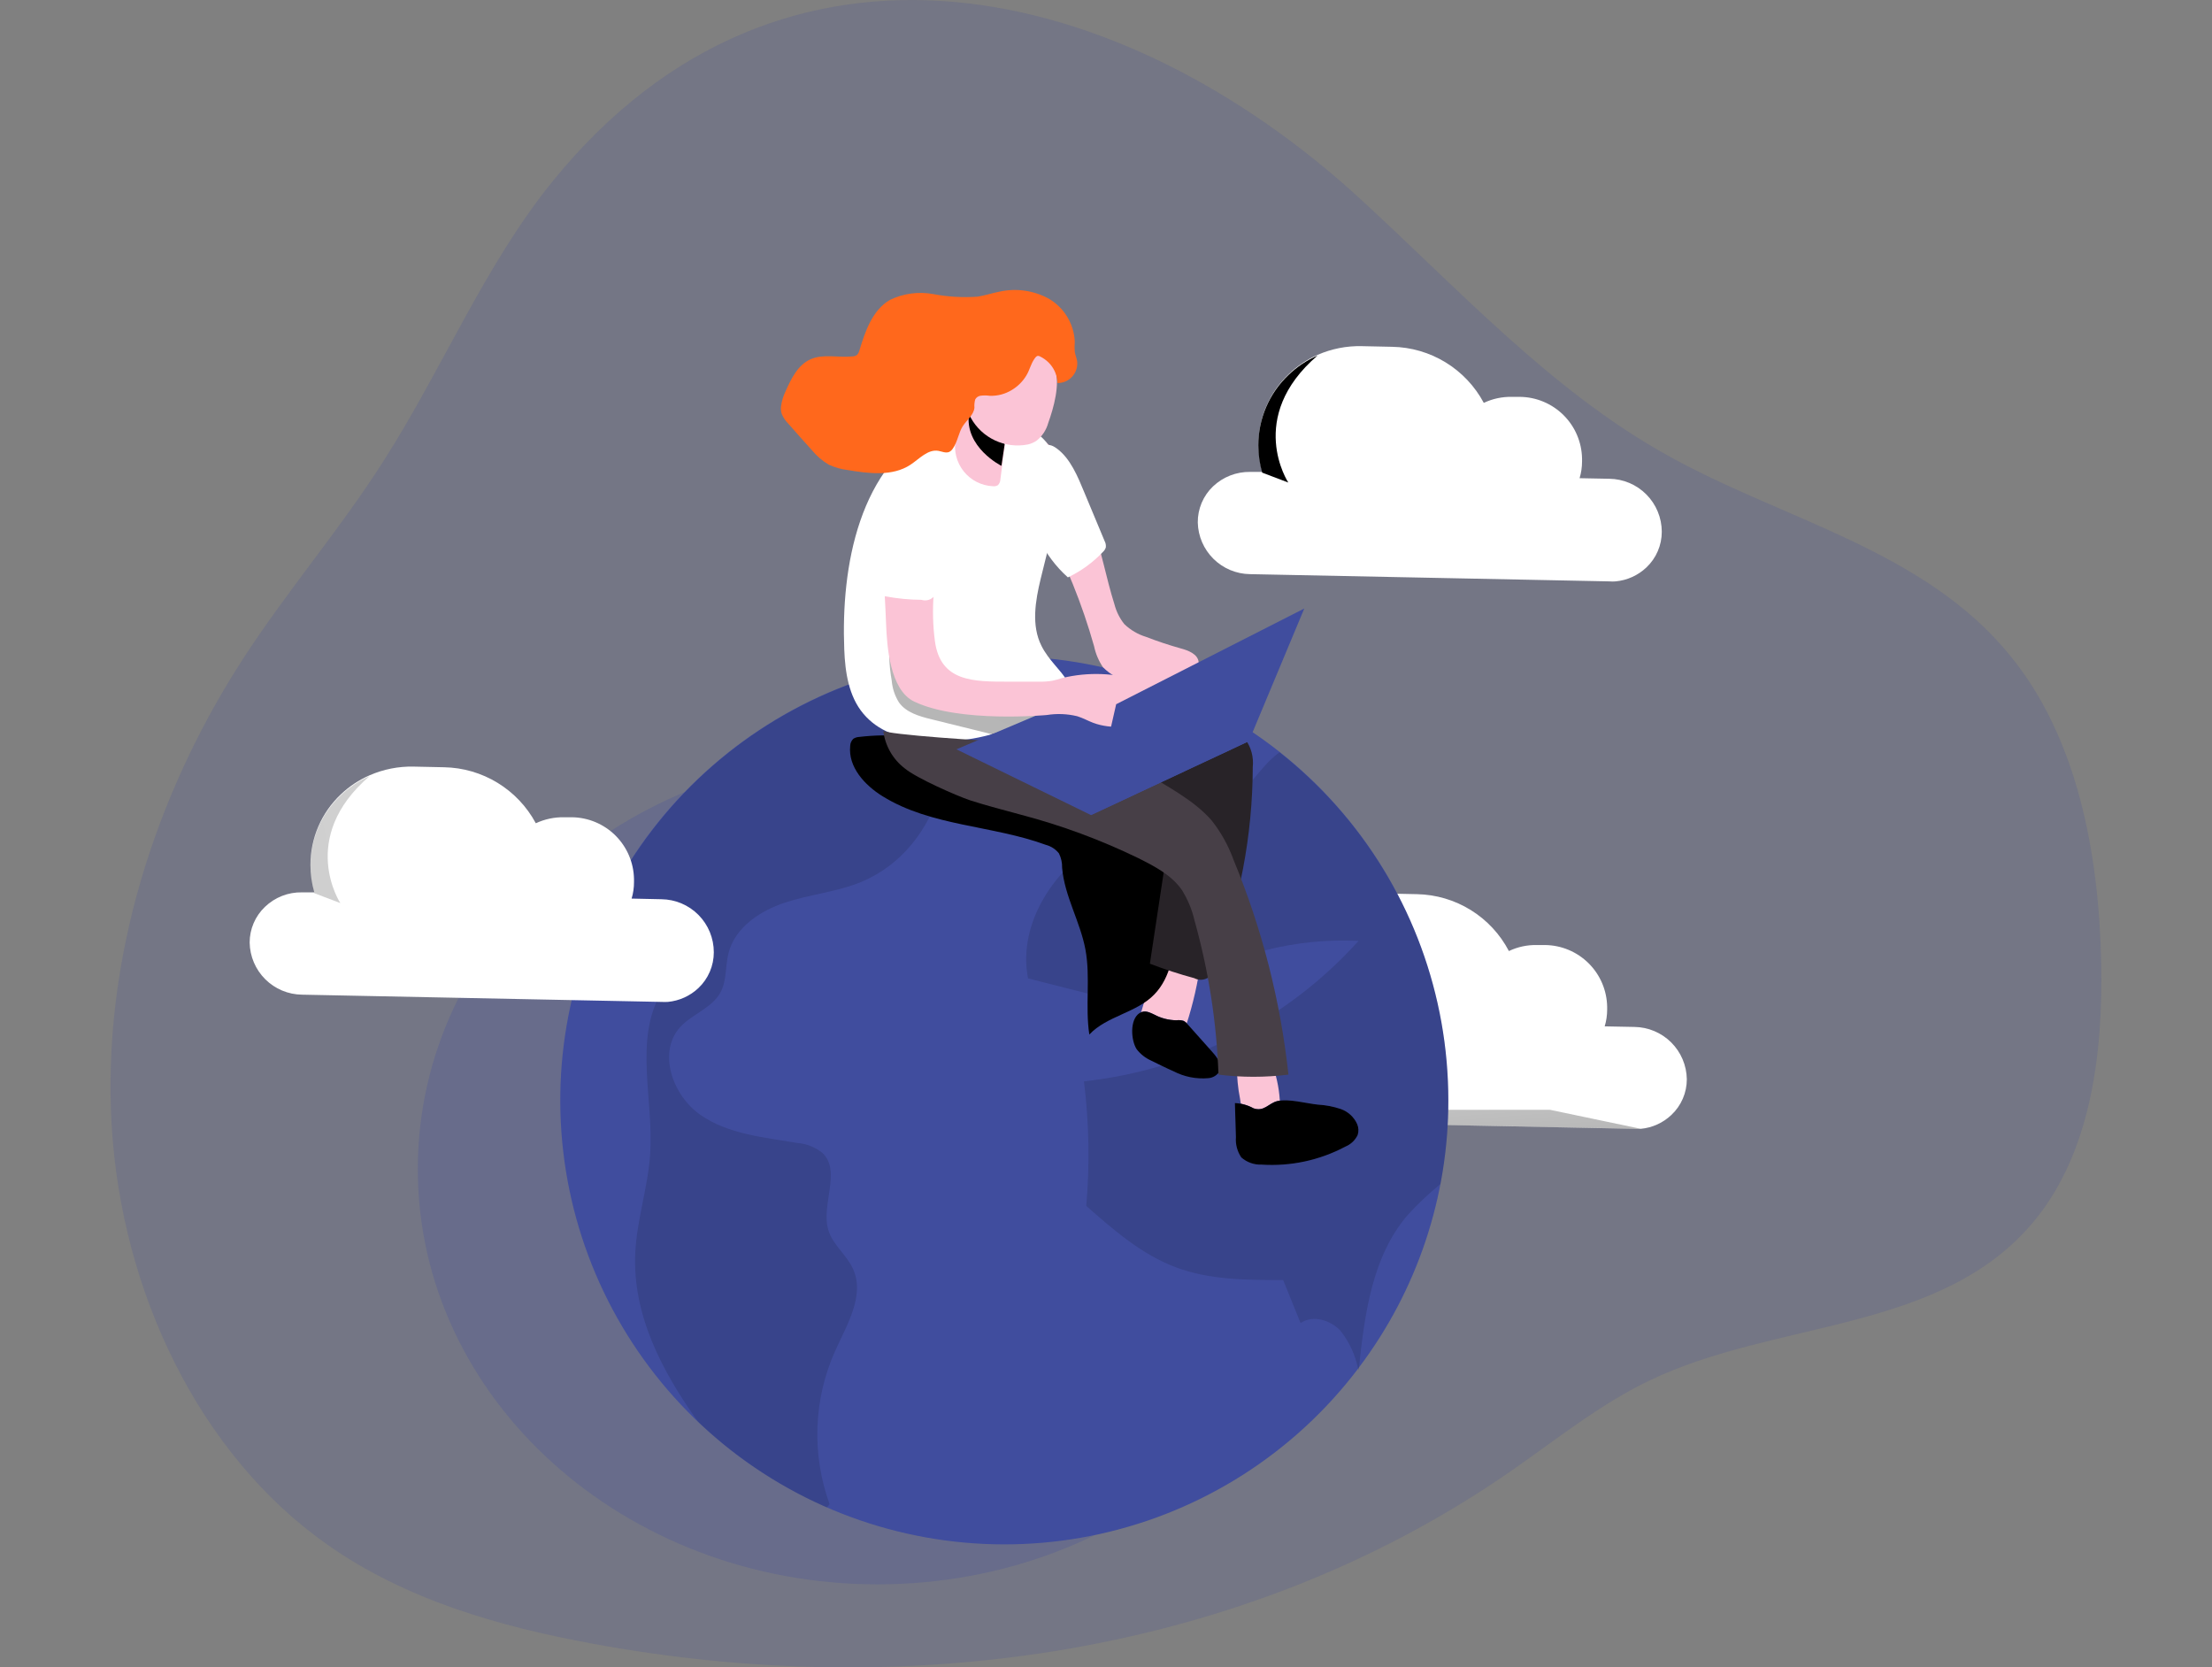 <svg width="406" height="306" viewBox="0 0 406 306" fill="none" xmlns="http://www.w3.org/2000/svg">
<rect x="0" y="0" width="406" height="306" fill="#808080" stroke="none"/>
<g clip-path="url(#clip0)">
<path opacity="0.18" d="M101.454 33.253C88.957 48.645 81.175 67.782 70.405 84.594C62.437 97.157 52.716 108.405 44.615 120.915C28.466 145.829 18.719 176.2 20.498 206.545C22.278 236.89 36.434 266.85 60.033 283.464C74.522 293.676 91.666 298.523 108.718 301.671C166.128 312.295 227.92 304.114 276.977 270.237C285.396 264.42 293.457 257.86 302.594 253.451C326.06 242.11 356.498 244.739 373.51 223.916C383.749 211.379 386.006 193.451 385.661 176.732C385.249 156.652 381.318 135.563 369.088 120.504C353.151 100.756 327.122 95.471 305.582 83.319C284.586 71.54 267.654 53.014 249.62 36.467C206.234 -3.36 143.817 -18.924 101.454 33.253Z" fill="#404D9E"/>
<path d="M309.606 198.073C309.609 199.302 309.359 200.518 308.872 201.646C308.386 202.775 307.673 203.791 306.777 204.633C305.244 206.09 303.265 206.988 301.16 207.183C300.767 207.216 300.371 207.216 299.978 207.183L234.016 205.855C231.487 205.828 229.068 204.814 227.275 203.031C225.482 201.248 224.455 198.835 224.414 196.307C224.409 195.078 224.655 193.861 225.137 192.731C225.619 191.6 226.327 190.58 227.216 189.733C229.048 187.992 231.489 187.038 234.016 187.077H236.26C235.796 185.448 235.559 183.764 235.556 182.07C235.552 179.65 236.043 177.254 236.997 175.03C237.952 172.806 239.35 170.8 241.107 169.135C242.658 167.653 244.455 166.453 246.419 165.59C248.964 164.481 251.719 163.937 254.494 163.996L260.098 164.116C263.584 164.187 266.987 165.193 269.952 167.029C272.916 168.865 275.333 171.464 276.95 174.554C278.566 173.785 280.34 173.408 282.129 173.451H283.577C286.579 173.482 289.451 174.683 291.581 176.799C293.712 178.914 294.933 181.777 294.985 184.779V185.324C294.984 186.359 294.831 187.388 294.533 188.378L299.991 188.485C302.526 188.519 304.948 189.539 306.743 191.329C308.538 193.119 309.565 195.538 309.606 198.073V198.073Z" fill="white"/>
<path d="M301.16 207.183C300.767 207.216 300.371 207.216 299.978 207.183L234.016 205.855C231.487 205.828 229.068 204.815 227.275 203.031C225.482 201.248 224.455 198.835 224.414 196.307C224.409 195.078 224.655 193.861 225.137 192.731C225.619 191.6 226.327 190.58 227.216 189.733C224.56 206.028 241.625 203.69 241.625 203.69H284.48L301.16 207.183Z" fill="url(#paint0_linear)"/>
<path d="M241.094 189.042L236.3 187.223C235.836 185.595 235.599 183.91 235.596 182.216C235.592 179.796 236.083 177.401 237.037 175.176C237.992 172.952 239.39 170.946 241.147 169.282C242.697 167.799 244.495 166.599 246.459 165.736C233.192 177.104 241.094 189.042 241.094 189.042Z" fill="url(#paint1_linear)"/>
<path opacity="0.23" d="M161.068 290.794C207.671 290.794 245.45 256.672 245.45 214.58C245.45 172.488 207.671 138.365 161.068 138.365C114.465 138.365 76.686 172.488 76.686 214.58C76.686 256.672 114.465 290.794 161.068 290.794Z" fill="#404D9E"/>
<path d="M265.835 201.951C265.857 219.645 260.098 236.861 249.434 250.981V250.981L249.261 251.22C237.576 266.621 220.796 277.366 201.919 281.538C183.042 285.709 163.297 283.034 146.21 273.99C129.123 264.947 115.808 250.124 108.641 232.169C101.475 214.214 100.924 194.296 107.088 175.972C113.252 157.649 125.729 142.113 142.29 132.14C158.851 122.166 178.418 118.405 197.497 121.527C216.576 124.649 233.923 134.452 246.441 149.184C258.96 163.916 265.833 182.618 265.835 201.951V201.951Z" fill="#404D9E"/>
<path d="M158.107 161.858C153.631 163.704 148.691 164.142 144.096 165.656C139.501 167.17 134.893 170.224 133.711 174.952C133.1 177.329 133.419 179.972 132.25 182.123C130.696 185.018 127.058 186.107 124.853 188.498C120.657 193.119 123.419 201.047 128.545 204.62C133.671 208.192 140.218 208.737 146.354 209.786C148.033 209.92 149.633 210.553 150.949 211.605C154.521 215.018 150.564 221.193 152.077 225.895C152.927 228.551 155.437 230.37 156.579 232.92C158.771 237.78 155.451 243.145 153.259 248.006C149.307 256.873 148.95 266.928 152.263 276.053C152.111 276.274 151.942 276.482 151.759 276.678C143.019 272.843 135.015 267.513 128.107 260.927C121.374 251.485 116.049 241.193 116.606 229.879C116.912 223.743 118.957 217.82 119.342 211.711C119.979 201.791 116.394 191.021 121.254 182.362C123.91 177.568 129.09 172.309 126.195 167.661C121.082 168.405 115.57 168.525 110.883 166.745C116.635 154.761 125.23 144.366 135.919 136.464C146.608 128.562 159.067 123.393 172.21 121.407C177.257 135.829 173.246 155.483 158.107 161.858Z" fill="url(#paint2_linear)"/>
<path d="M265.835 201.95C265.84 207.106 265.356 212.251 264.387 217.315C262.222 219.076 260.193 220.998 258.318 223.066C251.877 230.609 250.483 241.073 249.434 250.954C249.434 251.166 249.434 251.379 249.367 251.578C249.367 251.445 249.367 251.326 249.261 251.193C248.749 248.655 247.643 246.275 246.034 244.247C244.201 242.269 240.948 241.286 238.717 242.84C237.654 240.184 236.588 237.55 235.516 234.938C228.876 234.938 222.024 234.938 215.782 232.587C209.54 230.237 204.374 225.735 199.381 221.339C200.037 213.722 199.894 206.058 198.956 198.471C218.353 196.366 236.294 187.189 249.354 172.694C237.674 172.112 226.094 175.1 216.154 181.26C214.029 182.588 211.878 184.075 209.394 184.288C207.821 184.327 206.251 184.112 204.746 183.65L188.691 179.573C186.685 169.241 193.843 158.87 203.046 153.757C209.952 149.932 218.332 150.676 224.959 147.329C229.5 145.045 230.828 141.048 234.799 138.113H234.879C244.525 145.725 252.321 155.423 257.682 166.479C263.044 177.536 265.831 189.663 265.835 201.95Z" fill="url(#paint3_linear)"/>
<path d="M209.554 185.443C209.076 187.01 208.624 188.843 209.554 190.158C210.011 190.72 210.612 191.147 211.293 191.393C212.087 191.771 212.969 191.923 213.843 191.832C214.717 191.741 215.549 191.409 216.247 190.875C216.976 190.077 217.492 189.109 217.748 188.059C218.989 184.249 219.878 180.333 220.404 176.36C220.504 175.995 220.504 175.609 220.404 175.244C220.196 174.861 219.863 174.561 219.461 174.394C217.349 173.265 214.042 172.362 212.821 174.859C211.32 178.073 210.616 182.044 209.554 185.443Z" fill="#FBC4D6"/>
<path d="M215.941 187.263C216.387 187.202 216.842 187.242 217.269 187.382C217.561 187.544 217.814 187.766 218.013 188.033L222.595 193.172C223.485 194.168 224.414 195.536 223.79 196.718C223.57 197.047 223.279 197.323 222.939 197.525C222.599 197.727 222.218 197.851 221.825 197.887C219.605 198.09 217.375 197.652 215.397 196.625C213.989 196.014 212.595 195.297 211.227 194.633C210.211 194.172 209.322 193.47 208.637 192.588C207.588 190.994 207.309 187.17 209.142 185.948C210.085 185.35 210.908 185.775 211.798 186.187C213.07 186.88 214.493 187.249 215.941 187.263V187.263Z" fill="#404D9E"/>
<path d="M234.945 202.947C234.981 203.242 234.949 203.542 234.852 203.823C234.694 204.096 234.465 204.321 234.188 204.474C233.317 205.074 232.296 205.418 231.24 205.47C230.713 205.49 230.188 205.387 229.706 205.171C229.225 204.954 228.8 204.629 228.465 204.221C227.976 203.448 227.68 202.57 227.601 201.658C227.212 199.699 227.021 197.706 227.03 195.709C227.007 195.592 227.01 195.471 227.038 195.354C227.066 195.238 227.12 195.129 227.194 195.036C227.269 194.942 227.363 194.866 227.47 194.813C227.577 194.759 227.694 194.73 227.814 194.726C229.461 194.381 232.741 193.518 233.577 195.536C234.43 197.916 234.892 200.419 234.945 202.947V202.947Z" fill="#FBC4D6"/>
<path d="M241.917 202.747C243.332 202.824 244.731 203.092 246.074 203.544C246.742 203.775 247.355 204.141 247.876 204.618C248.396 205.095 248.814 205.675 249.102 206.32C249.37 206.951 249.403 207.658 249.195 208.312C248.736 209.282 247.931 210.044 246.937 210.45C242.217 212.958 236.892 214.103 231.559 213.756C230.19 213.811 228.853 213.336 227.827 212.428C227.086 211.332 226.74 210.016 226.844 208.697L226.658 202.455C227.86 202.509 229.033 202.84 230.085 203.425C232.05 204.089 232.82 202.495 234.441 202.097C236.552 201.605 239.766 202.535 241.917 202.747Z" fill="#404D9E"/>
<path d="M215.941 187.263C216.387 187.202 216.842 187.242 217.269 187.382C217.561 187.544 217.814 187.766 218.013 188.033L222.595 193.172C223.485 194.168 224.414 195.536 223.79 196.718C223.57 197.047 223.279 197.323 222.939 197.525C222.599 197.727 222.218 197.851 221.825 197.887C219.605 198.09 217.375 197.652 215.397 196.625C213.989 196.014 212.595 195.297 211.227 194.633C210.211 194.172 209.322 193.47 208.637 192.588C207.588 190.994 207.309 187.17 209.142 185.948C210.085 185.35 210.908 185.775 211.798 186.187C213.07 186.88 214.493 187.249 215.941 187.263V187.263Z" fill="url(#paint4_linear)"/>
<path d="M241.917 202.747C243.332 202.824 244.731 203.092 246.074 203.544C246.742 203.775 247.355 204.141 247.876 204.618C248.396 205.095 248.814 205.675 249.102 206.32C249.37 206.951 249.403 207.658 249.195 208.312C248.736 209.282 247.931 210.044 246.937 210.45C242.217 212.958 236.892 214.103 231.559 213.756C230.19 213.811 228.853 213.336 227.827 212.428C227.086 211.332 226.74 210.016 226.844 208.697L226.658 202.455C227.86 202.509 229.033 202.84 230.085 203.425C232.05 204.089 232.82 202.495 234.441 202.097C236.552 201.605 239.766 202.535 241.917 202.747Z" fill="url(#paint5_linear)"/>
<path d="M166.261 135.125C163.404 134.877 160.529 134.922 157.682 135.258C157.309 135.277 156.948 135.391 156.633 135.59C156.451 135.761 156.306 135.966 156.205 136.195C156.105 136.423 156.052 136.669 156.048 136.918C155.65 140.769 158.704 144.116 161.998 146.148C170.909 151.672 182.144 151.46 191.984 155.072C192.923 155.321 193.757 155.865 194.361 156.626C194.772 157.449 194.972 158.362 194.946 159.282C195.384 164.474 198.266 169.149 199.222 174.262C200.178 179.374 199.155 184.726 199.939 189.879C203.166 186.439 208.664 185.895 211.891 182.495C214.919 179.361 215.516 174.686 215.968 170.357L217.19 158.485C217.416 157.629 217.323 156.719 216.927 155.927C216.53 155.135 215.859 154.515 215.038 154.182C200.51 144.793 183.485 136.612 166.261 135.125Z" fill="url(#paint6_linear)"/>
<path d="M225.012 133.93C226.354 134.199 227.598 134.828 228.611 135.749C229.649 137.195 230.122 138.972 229.939 140.743C229.907 153.344 227.525 165.828 222.913 177.555C222.87 177.967 222.726 178.362 222.495 178.706C222.264 179.05 221.951 179.332 221.586 179.527C221.22 179.722 220.812 179.825 220.398 179.826C219.983 179.827 219.575 179.727 219.208 179.534C216.447 178.788 213.725 177.902 211.054 176.878L214.667 152.974C214.839 152.31 214.802 151.61 214.56 150.968C214.294 150.513 213.92 150.13 213.471 149.853C209.351 146.856 204.999 144.191 200.457 141.885C196.831 140.052 192.675 137.901 191.692 134.023C191.488 133.36 191.447 132.658 191.572 131.976C191.696 131.294 191.984 130.653 192.409 130.105C192.983 129.541 193.659 129.09 194.401 128.777C196.805 127.595 199.833 126.121 202.595 126.36C204.813 126.586 205.663 127.861 207.509 128.804C212.635 131.354 219.447 132.31 225.012 133.93Z" fill="#282328"/>
<path d="M200.337 95.909C202.117 100.809 202.993 106.001 204.56 110.955C204.904 112.268 205.519 113.494 206.366 114.554C207.493 115.634 208.858 116.435 210.35 116.891C212.431 117.697 214.547 118.401 216.698 119.003C218.133 119.388 219.846 120.052 220.005 121.513C220.039 122 219.938 122.487 219.713 122.92C219.158 123.91 218.359 124.74 217.392 125.333C216.425 125.926 215.322 126.261 214.188 126.307C211.926 126.367 209.673 125.998 207.548 125.218C205.614 124.826 203.839 123.87 202.449 122.469C201.658 121.304 201.104 119.996 200.815 118.618C198.636 110.881 195.612 103.408 191.798 96.334C190.657 94.465 189.765 92.456 189.142 90.358C188.266 86.692 188.252 78.007 192.037 81.194C195.092 83.771 198.996 92.27 200.337 95.909Z" fill="#FBC4D6"/>
<path d="M185.849 133.465C188.087 132.598 190.266 131.582 192.369 130.424C200.337 126.015 193.817 123.85 191.161 118.552C189.262 114.793 190.032 110.291 191.015 106.214C192.754 99.043 195.078 91.606 193.405 84.448C193.196 83.287 192.743 82.182 192.077 81.208C191.59 80.603 191.027 80.064 190.404 79.601C188.722 78.148 186.786 77.018 184.693 76.268C180.709 74.94 176.194 75.909 172.409 77.808C157.536 85.272 154.362 104.116 154.959 119.189C155.119 123.372 155.769 127.795 158.465 130.995C161.161 134.196 164.972 135.417 168.877 135.895C174.648 136.485 180.475 135.651 185.849 133.465Z" fill="white"/>
<path d="M163.671 124.939C163.791 126.354 164.246 127.72 164.999 128.923C166.327 130.796 168.77 131.486 171.015 132.031L181.121 134.527C182.353 134.901 183.632 135.093 184.919 135.098C187.681 134.966 190.058 133.199 192.25 131.5C192.81 131.116 193.296 130.635 193.684 130.079C188.106 129.547 182.542 128.99 176.991 128.18C173.724 127.701 170.271 127.037 167.867 124.793C166.626 123.566 165.681 122.072 165.105 120.424C164.707 119.401 164.521 116.799 163.366 116.573C163.075 119.362 163.177 122.179 163.671 124.939V124.939Z" fill="url(#paint7_linear)"/>
<path d="M183.618 87.941C183.617 88.36 183.449 88.761 183.153 89.056C182.877 89.219 182.554 89.284 182.237 89.242C181.196 89.194 180.178 88.922 179.251 88.447C178.324 87.971 177.509 87.303 176.862 86.486C176.216 85.669 175.751 84.724 175.501 83.712C175.25 82.701 175.22 81.648 175.411 80.624C175.65 79.296 176.221 78.153 176.579 76.905C177.283 74.409 177.164 71.593 178.744 69.535C180.112 72.665 181.673 75.708 183.418 78.645C183.865 79.229 184.175 79.905 184.326 80.624C184.478 81.343 184.467 82.087 184.295 82.802L183.618 87.941Z" fill="#FBC4D6"/>
<path d="M184.401 81.513L183.804 85.498C183.804 85.498 176.964 82.111 177.854 75.83C178.744 69.548 184.401 81.513 184.401 81.513Z" fill="url(#paint8_linear)"/>
<path d="M192.396 77.636C192.045 78.912 191.302 80.046 190.271 80.876C189.779 81.209 189.23 81.448 188.651 81.58C186.617 81.974 184.511 81.715 182.634 80.84C180.756 79.964 179.204 78.517 178.199 76.706C177.252 74.871 176.712 72.853 176.616 70.791C176.52 68.728 176.87 66.669 177.642 64.754C178.274 62.653 179.704 60.885 181.626 59.827C182.676 59.413 183.813 59.265 184.935 59.397C186.056 59.529 187.128 59.937 188.053 60.584C190.569 62.34 192.513 64.797 193.644 67.649C194.614 70.557 193.392 74.86 192.396 77.636Z" fill="#FBC4D6"/>
<path d="M222.422 150.623C224.124 152.79 225.469 155.216 226.406 157.807C231.629 170.402 235.023 183.68 236.486 197.236C232.222 197.767 227.908 197.767 223.644 197.236C223.31 187.666 221.834 178.17 219.248 168.949C218.791 166.965 218.006 165.071 216.924 163.345C215.025 160.596 211.904 159.003 208.956 157.515C202.058 154.163 194.848 151.494 187.429 149.547C184.295 148.684 181.134 147.887 178.053 146.891C175.464 146.015 168.199 142.801 166.101 141.061C165.002 140.228 164.082 139.18 163.397 137.982C162.713 136.784 162.277 135.46 162.117 134.089C162.117 134.78 182.356 136.161 183.804 136.002C188.677 135.484 194.428 132.695 199.235 134.674C202.993 136.214 206.433 139.428 209.859 141.646C214.016 144.249 219.089 146.772 222.422 150.623Z" fill="#473F47"/>
<path d="M200.244 149.6L175.543 137.529L204.507 125.245L229.222 136.041L200.244 149.6Z" fill="#404D9E"/>
<path d="M162.622 92.921C162.622 93.386 162.502 93.837 162.449 94.249C161.719 101.048 162.383 107.715 162.635 114.475C162.794 118.658 163.339 126.626 167.788 128.764C176.101 132.748 192.143 131.234 192.143 131.234C194.004 130.936 195.904 131.013 197.734 131.46C198.73 131.765 199.647 132.283 200.616 132.655C204.122 133.983 208.04 133.319 211.732 132.655C212.368 132.58 212.982 132.376 213.538 132.057C214.182 131.485 214.575 130.682 214.632 129.823C214.689 128.963 214.406 128.115 213.843 127.462C212.645 126.203 211.086 125.345 209.381 125.006C204.719 123.484 199.725 123.291 194.959 124.448C194.35 124.653 193.729 124.822 193.1 124.953C192.362 125.072 191.616 125.125 190.869 125.112H185.211C178.704 125.112 172.569 125.192 171.586 117.582C171.223 114.764 171.152 111.916 171.373 109.083C171.759 103.97 173.1 98.897 172.821 93.784C172.804 92.163 172.399 90.569 171.639 89.136C171.254 88.425 170.693 87.824 170.009 87.392C169.326 86.959 168.542 86.709 167.735 86.666C166.898 86.728 166.092 87.006 165.394 87.471C164.696 87.936 164.13 88.574 163.751 89.322C163.163 90.445 162.78 91.664 162.622 92.921Z" fill="#FBC4D6"/>
<path d="M239.394 111.686L204.866 129.255L200.244 149.6L229.222 136.041L239.394 111.686Z" fill="#404D9E"/>
<path d="M194.096 70.305C194.058 69.041 193.589 67.827 192.768 66.865C192.351 66.381 191.857 65.969 191.307 65.644C190.537 65.192 190.351 65.152 189.846 65.883C189.195 66.826 188.983 67.928 188.385 68.911C187.731 70.001 186.819 70.913 185.729 71.567C184.504 72.327 183.079 72.701 181.639 72.642C181.067 72.556 180.485 72.556 179.913 72.642C179.72 72.679 179.539 72.757 179.38 72.872C179.222 72.987 179.091 73.135 178.996 73.306C178.859 73.803 178.81 74.32 178.85 74.834C178.731 76.162 177.416 77.104 176.686 78.26C175.955 79.415 175.743 81.128 174.866 82.363C174.703 82.611 174.479 82.812 174.215 82.948C173.591 83.213 172.887 82.868 172.237 82.748C170.311 82.416 168.757 84.209 167.111 85.298C163.804 87.476 159.475 86.918 155.57 86.268C154.375 86.123 153.21 85.791 152.117 85.285C150.938 84.589 149.89 83.689 149.023 82.629C147.576 81.035 146.141 79.415 144.72 77.795C144.192 77.276 143.772 76.658 143.485 75.976C143.333 75.5 143.292 74.996 143.366 74.501C143.495 73.579 143.769 72.683 144.176 71.846C145.212 69.522 146.42 66.998 148.757 65.949C151.095 64.9 153.857 65.683 156.433 65.418C156.747 65.417 157.053 65.32 157.31 65.139C157.515 64.907 157.661 64.629 157.735 64.329C158.811 60.757 160.152 56.879 163.366 55.033C165.842 53.843 168.634 53.476 171.334 53.984C174.007 54.489 176.734 54.645 179.448 54.449C180.776 54.236 182.104 53.798 183.432 53.532C186.537 52.842 189.788 53.315 192.569 54.86C193.941 55.677 195.089 56.822 195.909 58.191C196.73 59.561 197.197 61.114 197.27 62.709C197.216 63.332 197.216 63.958 197.27 64.581C197.363 65.166 197.615 65.737 197.708 66.321C197.762 66.826 197.709 67.337 197.552 67.82C197.395 68.303 197.137 68.747 196.796 69.124C196.455 69.5 196.038 69.8 195.572 70.003C195.107 70.207 194.604 70.31 194.096 70.305V70.305Z" fill="#FF681C"/>
<path d="M161.413 96.692C161.004 100.451 160.959 104.24 161.281 108.007C161.265 108.334 161.348 108.658 161.52 108.936C161.802 109.245 162.191 109.435 162.609 109.468C164.759 109.868 166.941 110.077 169.129 110.092C169.436 110.19 169.761 110.219 170.08 110.177C170.4 110.136 170.706 110.024 170.978 109.85C171.249 109.676 171.479 109.445 171.651 109.172C171.822 108.899 171.932 108.592 171.971 108.272C173.166 103.279 174.348 98.286 175.251 93.226C175.61 91.194 175.862 88.91 174.64 87.263C172.874 84.873 168.107 84.607 165.809 86.347C163.034 88.485 161.852 93.478 161.413 96.692Z" fill="white"/>
<path d="M198.996 90.318L202.754 99.322C202.94 99.672 203.014 100.071 202.967 100.464C202.871 100.787 202.687 101.077 202.436 101.301C200.6 103.242 198.421 104.827 196.008 105.975C193.784 103.988 191.978 101.577 190.696 98.884C189.448 95.683 189.727 92.124 190.098 88.711C190.324 86.547 190.244 79.588 193.923 82.284C196.486 84.13 197.841 87.543 198.996 90.318Z" fill="white"/>
<path d="M131.015 174.779C131.016 176.007 130.767 177.222 130.283 178.35C129.799 179.478 129.09 180.495 128.2 181.34C126.665 182.794 124.687 183.692 122.582 183.89C122.189 183.91 121.794 183.91 121.4 183.89L55.438 182.562C52.906 182.534 50.484 181.52 48.688 179.734C46.893 177.948 45.865 175.532 45.823 173C45.822 171.773 46.071 170.558 46.555 169.43C47.039 168.302 47.748 167.284 48.639 166.44C49.542 165.571 50.607 164.89 51.774 164.434C52.941 163.978 54.186 163.757 55.438 163.784H57.682C57.212 162.152 56.975 160.462 56.979 158.764C56.974 156.343 57.464 153.947 58.419 151.723C59.373 149.499 60.772 147.493 62.53 145.829C64.078 144.347 65.877 143.151 67.842 142.296C70.386 141.186 73.141 140.642 75.916 140.703L81.52 140.822C84.985 140.887 88.37 141.873 91.327 143.68C94.285 145.486 96.707 148.048 98.346 151.101C99.966 150.345 101.738 149.968 103.525 149.999H104.973C107.974 150.036 110.843 151.242 112.97 153.359C115.097 155.476 116.316 158.339 116.367 161.34V161.885C116.373 162.914 116.225 163.939 115.929 164.926L121.387 165.045C123.951 165.07 126.402 166.106 128.206 167.93C130.009 169.753 131.019 172.215 131.015 174.779V174.779Z" fill="white"/>
<path d="M122.582 183.89C122.189 183.91 121.794 183.91 121.4 183.89L55.438 182.561C52.906 182.534 50.484 181.52 48.688 179.734C46.893 177.948 45.865 175.532 45.823 173C45.822 171.772 46.071 170.558 46.555 169.43C47.039 168.302 47.748 167.284 48.639 166.439C46.049 182.721 63.048 180.397 63.048 180.397H105.903L122.582 183.89Z" fill="url(#paint9_linear)"/>
<path d="M62.463 165.749L57.682 163.93C57.212 162.298 56.975 160.608 56.979 158.91C56.974 156.489 57.464 154.093 58.419 151.869C59.373 149.645 60.772 147.639 62.53 145.975C64.078 144.493 65.877 143.297 67.842 142.442C54.602 153.81 62.463 165.749 62.463 165.749Z" fill="url(#paint10_linear)"/>
<path d="M305.011 97.596C305.012 98.824 304.762 100.04 304.275 101.168C303.789 102.296 303.077 103.313 302.182 104.156C300.642 105.61 298.66 106.508 296.552 106.706C296.158 106.739 295.763 106.739 295.37 106.706L229.421 105.378C226.91 105.344 224.51 104.339 222.725 102.573C220.939 100.808 219.907 98.419 219.846 95.909C219.832 94.669 220.074 93.44 220.556 92.297C221.038 91.155 221.75 90.124 222.648 89.269C224.485 87.528 226.93 86.575 229.461 86.613H231.692C231.227 84.984 230.991 83.3 230.988 81.606C230.984 79.186 231.474 76.79 232.429 74.566C233.384 72.342 234.782 70.336 236.539 68.671C238.088 67.187 239.886 65.987 241.851 65.126C244.395 64.014 247.15 63.471 249.925 63.532L255.529 63.652C258.994 63.715 262.379 64.703 265.335 66.512C268.29 68.322 270.709 70.887 272.342 73.944C273.959 73.177 275.732 72.799 277.521 72.841H278.969C281.971 72.872 284.843 74.073 286.973 76.189C289.104 78.304 290.325 81.167 290.376 84.169V84.714C290.375 85.749 290.223 86.778 289.925 87.768L295.383 87.874C297.943 87.906 300.388 88.943 302.189 90.762C303.991 92.581 305.004 95.035 305.011 97.596V97.596Z" fill="white"/>
<path d="M296.565 106.706C296.172 106.74 295.776 106.74 295.383 106.706L229.434 105.378C226.921 105.348 224.518 104.344 222.729 102.578C220.941 100.812 219.907 98.421 219.846 95.909C219.832 94.669 220.074 93.44 220.556 92.297C221.038 91.155 221.75 90.124 222.648 89.269C219.992 105.564 237.057 103.226 237.057 103.226H279.912L296.565 106.706Z" fill="url(#paint11_linear)"/>
<path d="M236.459 88.565L231.665 86.746C231.201 85.117 230.964 83.432 230.961 81.739C230.957 79.319 231.448 76.923 232.402 74.699C233.357 72.475 234.755 70.469 236.512 68.804C238.061 67.32 239.859 66.119 241.824 65.258C228.597 76.626 236.459 88.565 236.459 88.565Z" fill="url(#paint12_linear)"/>
<path d="M180.006 72.669C179.813 72.705 179.632 72.784 179.473 72.898C179.315 73.013 179.184 73.162 179.089 73.333C178.952 73.83 178.903 74.346 178.943 74.86C178.824 76.188 177.509 77.131 176.778 78.286C176.048 79.442 175.836 81.155 174.959 82.39C174.796 82.638 174.572 82.839 174.308 82.974C173.684 83.24 172.98 82.894 172.33 82.775C170.404 82.443 168.85 84.236 167.204 85.325C163.897 87.503 159.567 86.945 155.663 86.294C154.435 86.151 153.237 85.81 152.117 85.285C150.938 84.589 149.89 83.689 149.023 82.629C147.576 81.035 146.141 79.415 144.72 77.795C144.192 77.276 143.772 76.658 143.485 75.976C143.333 75.5 143.292 74.996 143.366 74.501C143.985 74.128 144.628 73.795 145.291 73.505C147.327 72.413 149.707 72.151 151.931 72.775C153.711 73.466 154.973 75.046 156.5 76.175C158.63 77.666 161.22 78.351 163.809 78.108C166.397 77.865 168.815 76.709 170.63 74.847C171.299 73.965 172.085 73.179 172.967 72.51C174.547 71.646 177.761 71.779 180.006 72.669Z" fill="url(#paint13_linear)"/>
</g>
<defs>
<linearGradient id="paint0_linear" x1="265.489" y1="236.798" x2="259.474" y2="159.295" gradientUnits="userSpaceOnUse">
<stop offset="0.01"/>
<stop offset="0.13" stop-opacity="0.69"/>
<stop offset="0.25" stop-opacity="0.32"/>
<stop offset="1" stop-opacity="0"/>
</linearGradient>
<linearGradient id="paint1_linear" x1="1988.69" y1="3677.34" x2="2634.01" y2="3537.39" gradientUnits="userSpaceOnUse">
<stop offset="0.01"/>
<stop offset="0.13" stop-opacity="0.69"/>
<stop offset="0.25" stop-opacity="0.32"/>
<stop offset="1" stop-opacity="0"/>
</linearGradient>
<linearGradient id="paint2_linear" x1="7840.46" y1="40512" x2="-32.158" y2="-16373.2" gradientUnits="userSpaceOnUse">
<stop offset="0.01"/>
<stop offset="0.13" stop-opacity="0.69"/>
<stop offset="0.25" stop-opacity="0.32"/>
<stop offset="1" stop-opacity="0"/>
</linearGradient>
<linearGradient id="paint3_linear" x1="14425.9" y1="29257.8" x2="10942.7" y2="-12820.5" gradientUnits="userSpaceOnUse">
<stop offset="0.01"/>
<stop offset="0.13" stop-opacity="0.69"/>
<stop offset="0.25" stop-opacity="0.32"/>
<stop offset="1" stop-opacity="0"/>
</linearGradient>
<linearGradient id="paint4_linear" x1="-14186" y1="1973.63" x2="-14458" y2="2151.45" gradientUnits="userSpaceOnUse">
<stop offset="0.01"/>
<stop offset="0.13" stop-opacity="0.69"/>
<stop offset="0.25" stop-opacity="0.32"/>
<stop offset="1" stop-opacity="0"/>
</linearGradient>
<linearGradient id="paint5_linear" x1="-20044.8" y1="2225.49" x2="-20123.6" y2="1886.82" gradientUnits="userSpaceOnUse">
<stop offset="0.01"/>
<stop offset="0.13" stop-opacity="0.69"/>
<stop offset="0.25" stop-opacity="0.32"/>
<stop offset="1" stop-opacity="0"/>
</linearGradient>
<linearGradient id="paint6_linear" x1="-57372.9" y1="4883.17" x2="-61109.8" y2="10664.8" gradientUnits="userSpaceOnUse">
<stop offset="0.01"/>
<stop offset="0.13" stop-opacity="0.69"/>
<stop offset="0.25" stop-opacity="0.32"/>
<stop offset="1" stop-opacity="0"/>
</linearGradient>
<linearGradient id="paint7_linear" x1="4879.96" y1="1532.31" x2="4266.88" y2="3001.59" gradientUnits="userSpaceOnUse">
<stop offset="0.01"/>
<stop offset="0.13" stop-opacity="0.69"/>
<stop offset="0.25" stop-opacity="0.32"/>
<stop offset="1" stop-opacity="0"/>
</linearGradient>
<linearGradient id="paint8_linear" x1="-5211.54" y1="722.911" x2="-5347.29" y2="893.979" gradientUnits="userSpaceOnUse">
<stop offset="0.01"/>
<stop offset="0.13" stop-opacity="0.69"/>
<stop offset="0.25" stop-opacity="0.32"/>
<stop offset="1" stop-opacity="0"/>
</linearGradient>
<linearGradient id="paint9_linear" x1="5564.79" y1="3040.33" x2="5546.65" y2="2015.05" gradientUnits="userSpaceOnUse">
<stop offset="0.01"/>
<stop offset="0.13" stop-opacity="0.69"/>
<stop offset="0.25" stop-opacity="0.32"/>
<stop offset="1" stop-opacity="0"/>
</linearGradient>
<linearGradient id="paint10_linear" x1="349.198" y1="3245.01" x2="994.546" y2="3105.14" gradientUnits="userSpaceOnUse">
<stop offset="0.01"/>
<stop offset="0.13" stop-opacity="0.69"/>
<stop offset="0.25" stop-opacity="0.32"/>
<stop offset="1" stop-opacity="0"/>
</linearGradient>
<linearGradient id="paint11_linear" x1="15787.8" y1="1947.75" x2="15769.7" y2="922.824" gradientUnits="userSpaceOnUse">
<stop offset="0.01"/>
<stop offset="0.13" stop-opacity="0.69"/>
<stop offset="0.25" stop-opacity="0.32"/>
<stop offset="1" stop-opacity="0"/>
</linearGradient>
<linearGradient id="paint12_linear" x1="1946.47" y1="1813.48" x2="2591.8" y2="1673.53" gradientUnits="userSpaceOnUse">
<stop offset="0.01"/>
<stop offset="0.13" stop-opacity="0.69"/>
<stop offset="0.25" stop-opacity="0.32"/>
<stop offset="1" stop-opacity="0"/>
</linearGradient>
<linearGradient id="paint13_linear" x1="5786.91" y1="1273.66" x2="5025.08" y2="-151.403" gradientUnits="userSpaceOnUse">
<stop offset="0.01"/>
<stop offset="0.13" stop-opacity="0.69"/>
<stop offset="0.25" stop-opacity="0.32"/>
<stop offset="1" stop-opacity="0"/>
</linearGradient>
<clipPath id="clip0">
<rect width="406" height="306" fill="white"/>
</clipPath>
</defs>
</svg>
